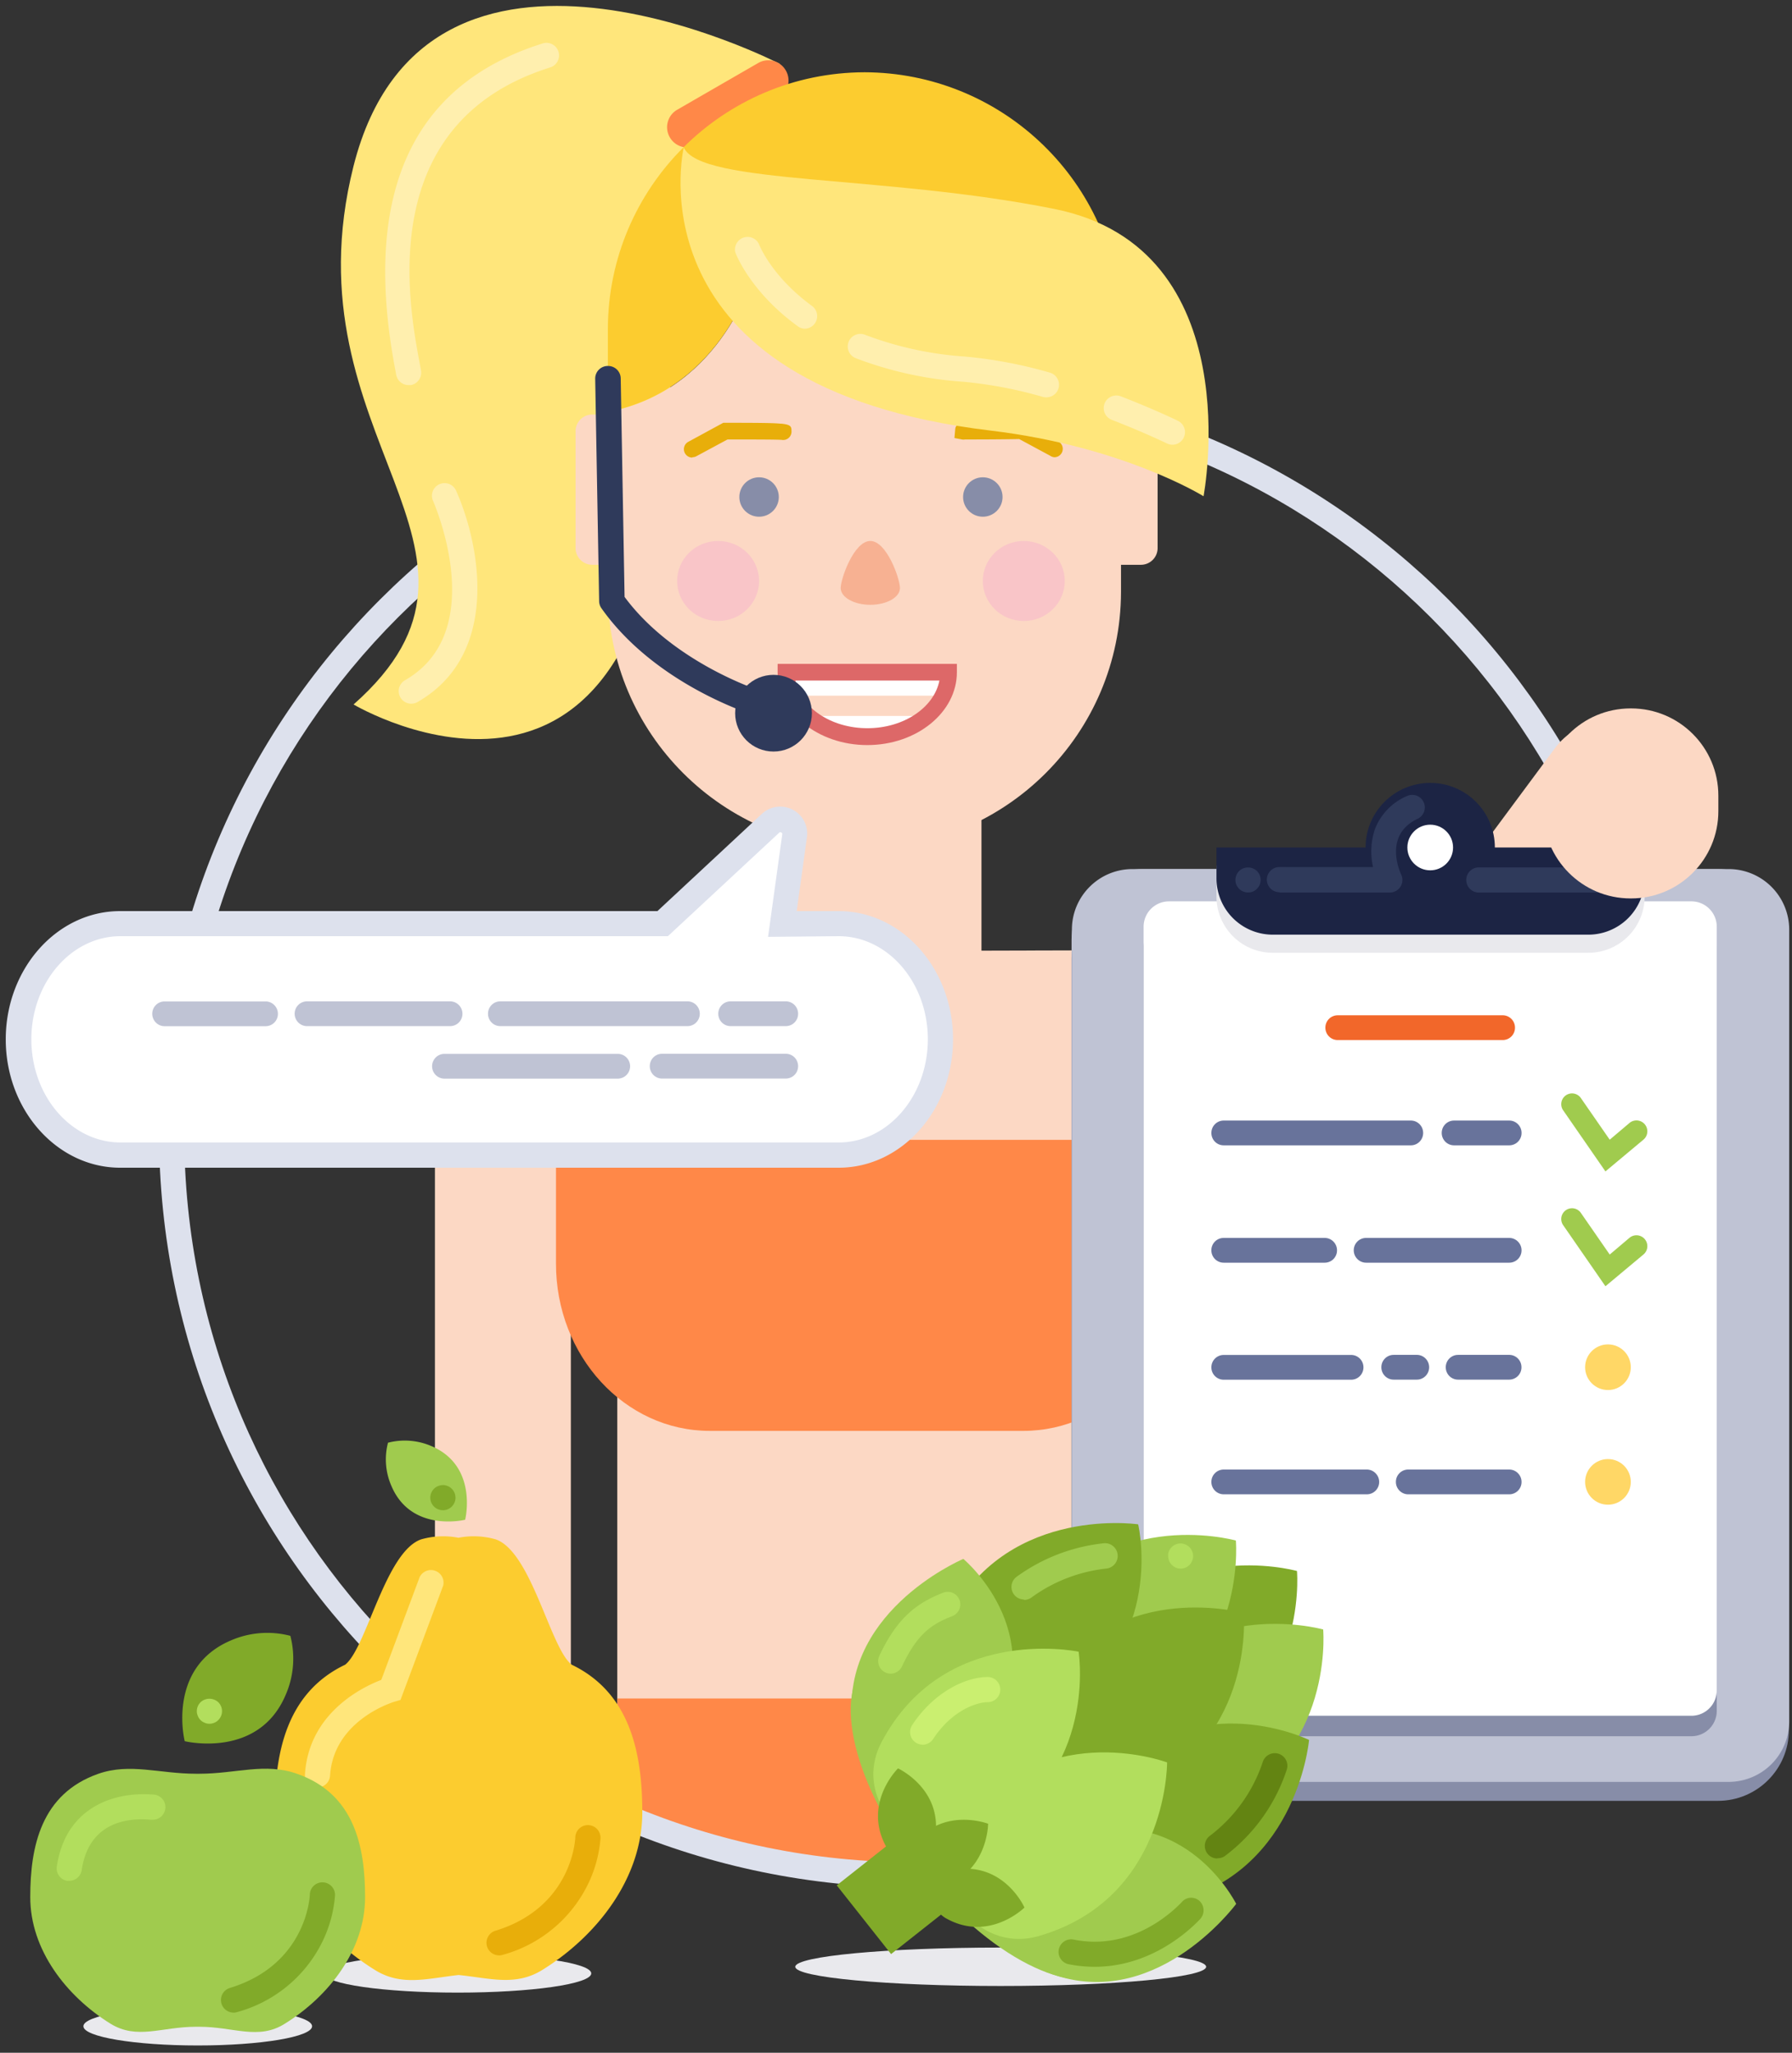 <svg xmlns="http://www.w3.org/2000/svg" xmlns:xlink="http://www.w3.org/1999/xlink" width="220" height="252" viewBox="0 0 220 252">
    <rect x="0" y="0" width="220" height="252" fill="#333333" stroke="none"/>
    <defs>
        <path id="a" d="M0 0h274.286v274.133H0z"/>
    </defs>
    <g fill="none" fill-rule="evenodd" transform="matrix(-1 0 0 1 246.748 -11.17)">
        <mask id="b" fill="#fff">
            <use xlink:href="#a"/>
        </mask>
        <g mask="url(#b)">
            <g fill-rule="nonzero" transform="translate(26.286 11.422)">
                <ellipse cx="97.608" cy="241.196" fill="#E9E9ED" rx="25.221" ry="2.358"/>
                <ellipse cx="164.274" cy="242.009" fill="#E9E9ED" rx="16.399" ry="2.358"/>
                <ellipse cx="196.185" cy="248.497" fill="#E9E9ED" rx="14.038" ry="2.358"/>
                <path fill="#FCD8C4" d="M101.277 156.963h31.035c6.83 0 12.368 5.533 12.368 12.358v47.652H88.91v-47.652c0-3.278 1.303-6.421 3.622-8.739a12.374 12.374 0 0 1 8.746-3.62z"/>
                <path fill="#FF8848" d="M144.68 223.461l-29.22 5.943-31.663-12.441v-8.703h60.883z"/>
                <path fill="#DDE1ED" d="M108.224 231.463c-51.203 0-92.712-41.475-92.712-92.636 0-51.162 41.509-92.637 92.712-92.637 51.204 0 92.712 41.475 92.712 92.637-.056 51.138-41.532 92.58-92.712 92.636zm0-182.184c-49.495 0-89.62 40.092-89.62 89.548 0 49.455 40.125 89.547 89.62 89.547 49.496 0 89.62-40.092 89.62-89.547-.028-49.444-40.136-89.52-89.62-89.548z"/>
                <path fill="#FCD8C4" d="M72.387 116.375l78.591.217a7.217 7.217 0 0 1 5.45 2.567 7.205 7.205 0 0 1 1.6 5.805c-3.67 21.556-21.284 37.89-42.465 37.89-23.84 0-43.176-20.701-43.176-46.242"/>
                <path fill="#FCD8C4" d="M150.38 116.375c9.216 0 16.687 7.465 16.687 16.674v72.276H150.38v-88.95z"/>
                <path fill="#FFE67B" d="M177.055 86.231s-38.033 22.657-38.806-36.653c-.35-26.57-13.544-41.978-13.544-41.978s43.506-22.533 52.36 12.555c8.462 33.615-21.593 46.982-.01 66.076z"/>
                <path fill="#FF8848" d="M123.992 8.394a2.478 2.478 0 0 1 3.389-.911l9.943 5.738a2.473 2.473 0 0 1 .905 3.388 2.478 2.478 0 0 1-3.388.91l-9.944-5.737a2.473 2.473 0 0 1-.905-3.388z"/>
                <path fill="#FCD8C4" d="M127.808 32.956L82.91 37.982c0 .69-.072 1.38-.072 2.06v32.4c.05 17.36 14.123 31.421 31.498 31.472 17.375-.051 31.448-14.112 31.499-31.473V50.33c-14.337-2.75-18.027-17.374-18.027-17.374z"/>
                <path fill="#FCCC2F" d="M114.316 8.62c-16.567.052-30.281 12.879-31.426 29.393l44.918-5.057s3.71 14.603 18.027 17.353V40.072c-.062-17.36-14.144-31.412-31.52-31.452z"/>
                <path fill="#FCD8C4" d="M99.968 116.931v-18.32h27.922v18.32l-13.574 8.723zM78.344 52.7a2.06 2.06 0 0 1 2.053-2.061h4.841c1.134 0 2.053.914 2.053 2.062v14.32a2.06 2.06 0 0 1-2.053 2.063h-4.841a2.052 2.052 0 0 1-2.053-2.062V52.7zM140.857 52.7a2.06 2.06 0 0 1 2.052-2.061h4.842c1.133 0 2.052.914 2.052 2.062v14.32a2.06 2.06 0 0 1-2.052 2.063h-4.842a2.052 2.052 0 0 1-2.052-2.062V52.7z"/>
                <path fill="#F7B192" d="M117.253 71.936c0 1.133-1.628 2.06-3.638 2.06s-3.638-.916-3.638-2.06c0-1.143 1.628-5.777 3.638-5.777s3.638 4.645 3.638 5.777z"/>
                <ellipse cx="99.803" cy="60.762" fill="#878DA8" rx="2.422" ry="2.42"/>
                <ellipse cx="127.272" cy="60.762" fill="#878DA8" rx="2.422" ry="2.42"/>
                <path fill="#FFF" d="M104.596 82.266h18.78v2.884h-18.78zM116.985 90.536h-5.947l-3.844-2.894h13.595z"/>
                <path fill="#DD6868" d="M113.986 91.216c-6.07 0-10.998-4.017-10.998-8.94v-1.03h22.006v1.03c0 4.923-4.937 8.94-11.008 8.94zm-8.854-7.92c.65 3.306 4.37 5.85 8.844 5.85 4.473 0 8.194-2.544 8.843-5.85h-17.687z"/>
                <ellipse cx="94.774" cy="71.071" fill="#F9C5C8" rx="5.03" ry="4.912"/>
                <ellipse cx="132.302" cy="71.071" fill="#F9C5C8" rx="5.03" ry="4.912"/>
                <path fill="#2F3A5B" d="M127.272 87.652a1.546 1.546 0 0 1-.454-3.017c.114 0 10.926-3.43 16.966-11.607l.474-26.838a1.545 1.545 0 0 1 1.546-1.514 1.547 1.547 0 0 1 1.587 1.565l-.484 27.323c-.007.31-.108.612-.289.865-6.596 9.33-18.367 13.007-18.862 13.161-.157.047-.32.068-.484.062z"/>
                <ellipse cx="125.499" cy="87.302" fill="#2F3A5B" rx="4.71" ry="4.707"/>
                <path fill="#E8AE0A" d="M135.466 55.88c-.173.002-.343-.04-.495-.123l-3.824-2.06c-2.401 0-6.02 0-6.648.052a1.03 1.03 0 0 1-1.206-1.112c0-.515.072-.752 1.216-.876h.104c1.03-.103 3.092-.103 6.782-.113h.268l4.298 2.338a1.03 1.03 0 0 1-.495 1.936v-.041zM91.022 55.88a1.03 1.03 0 0 1-.495-1.935l4.298-2.338h.268c3.7 0 5.7 0 6.782.113h.114c1.154.124 1.175.36 1.216.875l.082.927-.927.175a1.032 1.032 0 0 1-.371 0c-.63 0-4.247 0-6.649-.051l-3.823 2.06c-.148.1-.318.16-.495.175z"/>
                <path fill="#FFEFAE" d="M170.294 47.024h-.268a1.545 1.545 0 0 1-1.248-1.792l.165-.917c1.371-7.291 5.525-29.495-15.976-36.272a1.545 1.545 0 1 1 .928-2.945c15.997 5.046 22.078 18.424 18.089 39.784l-.165.885c-.14.732-.78 1.26-1.525 1.257zM169.974 86.138c-.271 0-.538-.07-.773-.206-10.359-5.952-7.596-19.629-4.69-26.035a1.547 1.547 0 0 1 2.814 1.277c-.072.155-7.102 16.046 3.412 22.08a1.544 1.544 0 0 1-.773 2.884h.01z"/>
                <path fill="#FFE67B" d="M136.517 17.848s7.02 29.402-37.652 34.758c-16.377 1.957-26.159 8.064-26.159 8.064s-5.823-30.412 18.275-35.263c21.098-4.243 43.516-2.956 45.536-7.56z"/>
                <path fill="#FFEFAE" d="M121.685 40.103a1.546 1.546 0 0 1-.917-2.79c5.04-3.688 6.514-7.57 6.524-7.612a1.547 1.547 0 0 1 2.897 1.03c-.072.196-1.825 4.8-7.607 9.022-.254.21-.568.332-.897.35zM92.001 48.527a1.546 1.546 0 0 1-.412-3.038 55.544 55.544 0 0 1 10.39-1.967 42.546 42.546 0 0 0 12.296-2.677 1.544 1.544 0 1 1 1.134 2.873 45.579 45.579 0 0 1-13.183 2.894 52.46 52.46 0 0 0-9.802 1.864c-.138.036-.28.054-.423.051zM76.53 54.346a1.546 1.546 0 0 1-.68-2.935c.113-.062 2.886-1.41 7.009-3.007a1.545 1.545 0 1 1 1.113 2.884c-3.99 1.544-6.73 2.883-6.762 2.893a1.547 1.547 0 0 1-.68.165z"/>
                <path fill="#FF8848" d="M86.724 150.01l-10.812-10.329v-22.945h10.812zM152.225 139.681l-9.926 10.33v-33.275h9.926z"/>
                <path fill="#FF8848" d="M133.332 175.407H94.825c-10.43 0-18.893-9.207-18.893-20.597v-15.129h76.273v15.16c.02 11.36-8.442 20.566-18.873 20.566z"/>
                <rect width="16.687" height="85.84" x="64.038" y="116.324" fill="#FCD8C4" rx="8.315"/>
                <path fill="#FCD8C4" d="M16.152 101.52c-2.733-3.687-1.957-8.892 1.735-11.626l.039-.03c3.691-2.733 8.898-1.964 11.633 1.726l41.237 55.616c2.734 3.687 1.958 8.891-1.734 11.626l-.04.029c-3.69 2.734-8.897 1.965-11.633-1.725l-41.237-55.617z"/>
                <path fill="#BFC3D4" d="M.845 115.137c0-4.805 3.898-8.7 8.705-8.7h70.654c4.807 0 8.705 3.89 8.705 8.7v94.66c0 4.805-3.898 8.7-8.705 8.7H9.55c-4.807 0-8.705-3.89-8.705-8.7v-94.66z"/>
                <g transform="translate(0 95.778)">
                    <path fill="#878DA8" d="M.845 21.687c0-4.805 3.898-8.7 8.705-8.7h70.654c4.807 0 8.705 3.89 8.705 8.7v94.66c0 4.805-3.898 8.7-8.705 8.7H9.55c-4.807 0-8.705-3.89-8.705-8.7v-94.66z"/>
                    <path fill="#BFC3D4" d="M81.426 122.72H8.246a7.445 7.445 0 0 1-5.262-2.179 7.433 7.433 0 0 1-2.18-5.257v-97.19a7.439 7.439 0 0 1 7.442-7.435h73.18c4.11 0 7.442 3.33 7.442 7.436v97.178a7.433 7.433 0 0 1-2.176 5.265 7.445 7.445 0 0 1-5.266 2.181z"/>
                    <path fill="#878DA8" d="M9.699 20.253c0-1.721 1.39-3.116 3.114-3.116h64.138a3.115 3.115 0 0 1 3.114 3.116V114c0 1.72-1.39 3.116-3.114 3.116H12.813A3.115 3.115 0 0 1 9.7 114V20.253z"/>
                    <path fill="#FFF" d="M9.699 17.74c0-1.72 1.39-3.116 3.114-3.116h64.138a3.115 3.115 0 0 1 3.114 3.116v93.748c0 1.721-1.39 3.116-3.114 3.116H12.813a3.115 3.115 0 0 1-3.114-3.116V17.74z"/>
                    <path fill="#E9E9ED" d="M18.553 10.237h52.566v3.79a6.913 6.913 0 0 1-6.916 6.91H25.51a6.919 6.919 0 0 1-4.913-2.006 6.908 6.908 0 0 1-2.044-4.894v-3.8z"/>
                    <path fill="#1C2444" d="M18.553 8.012h52.566v3.79a6.913 6.913 0 0 1-6.916 6.91H25.51a6.919 6.919 0 0 1-4.917-2.009 6.908 6.908 0 0 1-2.04-4.9v-3.79z"/>
                    <ellipse cx="44.877" cy="8.012" fill="#1C2444" rx="7.936" ry="7.93"/>
                    <ellipse cx="44.877" cy="8.012" fill="#FFF" rx="2.804" ry="2.801"/>
                    <ellipse cx="23.057" cy="71.813" fill="#FFD766" rx="2.804" ry="2.801"/>
                    <ellipse cx="23.057" cy="85.891" fill="#FFD766" rx="2.804" ry="2.801"/>
                    <path fill="#68739B" d="M41.954 41.534c.834 0 1.51.675 1.51 1.52 0 .839-.674 1.52-1.51 1.52h-6.78a1.51 1.51 0 0 1-1.51-1.52c0-.84.674-1.52 1.51-1.52h6.78zM70.234 41.534c.834 0 1.51.675 1.51 1.52 0 .839-.669 1.52-1.51 1.52H47.256c-.834 0-1.51-.675-1.51-1.52 0-.84.669-1.52 1.51-1.52h22.978zM52.75 55.942c.836 0 1.514.675 1.514 1.52 0 .839-.685 1.52-1.515 1.52H35.18a1.513 1.513 0 0 1-1.514-1.52c0-.84.685-1.52 1.514-1.52h17.57zM70.238 55.942a1.51 1.51 0 0 1 1.508 1.52c0 .839-.683 1.52-1.508 1.52H57.827a1.51 1.51 0 0 1-1.507-1.52c0-.84.683-1.52 1.507-1.52h12.411zM52.661 87.416a1.513 1.513 0 0 1-1.515-1.52c0-.839.686-1.52 1.515-1.52h17.57c.836 0 1.514.675 1.514 1.52 0 .84-.685 1.52-1.515 1.52H52.661zM35.172 87.416a1.51 1.51 0 0 1-1.507-1.52c0-.839.683-1.52 1.507-1.52h12.411a1.51 1.51 0 0 1 1.508 1.52c0 .84-.683 1.52-1.508 1.52h-12.41zM41.455 70.299c.836 0 1.514.674 1.514 1.519 0 .84-.668 1.52-1.514 1.52h-6.267a1.513 1.513 0 0 1-1.514-1.52c0-.84.669-1.52 1.514-1.52h6.267zM49.365 70.299c.834 0 1.51.674 1.51 1.519 0 .84-.673 1.52-1.51 1.52h-2.843c-.834 0-1.51-.675-1.51-1.52 0-.84.672-1.52 1.51-1.52h2.843zM70.233 70.309c.835 0 1.512.674 1.512 1.52 0 .838-.675 1.519-1.512 1.519H54.586a1.512 1.512 0 0 1-1.512-1.52c0-.839.675-1.52 1.512-1.52h15.647z"/>
                    <path fill="#F2672A" d="M56.238 28.61c.834 0 1.51.674 1.51 1.519 0 .839-.672 1.52-1.51 1.52H35.98a1.51 1.51 0 0 1-1.51-1.52c0-.84.672-1.52 1.51-1.52h20.26z"/>
                    <path fill="#A0CB4E" d="M23.366 47.776l-4.659-3.893a1.335 1.335 0 1 1 1.701-2.06l2.432 2.06 3.567-5.15a1.323 1.323 0 0 1 2.175 1.504l-5.216 7.539zM23.366 61.875l-4.659-3.893a1.335 1.335 0 1 1 1.701-2.06l2.432 2.06 3.567-5.15a1.323 1.323 0 0 1 2.175 1.504l-5.216 7.539z"/>
                </g>
                <path fill="#2F3A5B" d="M63.399 109.32H49.814a1.546 1.546 0 0 1-1.37-2.213c.226-.495 2.143-4.903-2.062-6.86a1.544 1.544 0 0 1 1.32-2.79 7.284 7.284 0 0 1 3.978 4.12c.49 1.489.564 3.084.216 4.613H63.39a1.545 1.545 0 1 1 0 3.09l.01.04zM38.91 109.32H22.675a1.545 1.545 0 1 1 0-3.089h16.233a1.545 1.545 0 1 1 0 3.09zM67.243 109.31a1.474 1.474 0 0 1-1.093-.453 1.637 1.637 0 0 1-.34-.494 1.657 1.657 0 0 1-.113-.597c.002-.41.165-.802.454-1.092a1.599 1.599 0 0 1 2.185 0 1.565 1.565 0 0 1 .34 1.689 1.648 1.648 0 0 1-.34.494 1.526 1.526 0 0 1-1.093.453z"/>
                <path fill="#FCD8C4" d="M9.503 97.423c0-5.914 4.796-10.708 10.714-10.708h.063c5.917 0 10.713 4.805 10.713 10.708v1.911c0 5.914-4.796 10.708-10.713 10.708h-.063c-5.917 0-10.714-4.805-10.714-10.708v-1.911z"/>
                <g transform="translate(57.72 186.407)">
                    <path fill="#81AA29" d="M17.646 28.455C2.309 22.812 3.463 6.828 3.515 6.2c.618-.165 16.213-4.264 24.644 9.64 4.34 7.095-2.886 15.427-10.513 12.615z"/>
                    <path fill="#A0CB4E" d="M14.43 35.634C-.907 29.99.247 14.006.299 13.378c.618-.165 16.213-4.264 24.644 9.64 4.39 7.085-2.834 15.417-10.513 12.616z"/>
                    <path fill="#A0CB4E" d="M25.15 24.717C9.811 19.073 10.966 3.09 11.017 2.46c.619-.164 16.213-4.263 24.644 9.64 4.34 7.085-2.885 15.417-10.513 12.616z"/>
                    <path fill="#81AA29" d="M38.778 41.722l6.672-8.438 14.568 11.508-6.672 8.437zM24.18 33.625C8.843 27.982 9.998 11.998 10.05 11.37c.618-.165 16.212-4.264 24.644 9.64 4.339 7.085-2.886 15.417-10.514 12.615z"/>
                    <path fill="#81AA29" d="M34.353 23.903C19.614 16.54 22.84 1.081 23.016.473c.639-.092 16.893-2.203 23.613 12.36 3.412 7.476-4.947 14.726-12.276 11.07zM27.468 32.595C16.893 19.97 2.588 26.674 2.03 26.941c.062.65 1.763 16.942 17.523 20.093 8.039 1.648 13.172-8.156 7.915-14.439z"/>
                    <path fill="#A0CB4E" d="M32.25 39.187c-14.305-5.48-21.015 7.363-21.273 7.878.381.515 10.307 13.553 23.263 8.383 6.648-2.616 5.123-13.532-1.99-16.261zM41.713 27.22c-8.638-12.637 2.319-22.132 2.762-22.503.598.257 15.574 6.848 13.533 20.68-1.01 7.065-11.987 8.105-16.295 1.822z"/>
                    <ellipse cx="40.95" cy="36.181" fill="#A0CB4E" rx="24.172" ry="11.137" transform="rotate(-51.68 40.95 36.181)"/>
                    <path fill="#B2DE5D" d="M43.073 39.001c-15.058-6.53-12.842-22.276-12.75-22.894.63-.123 16.595-3.223 24.17 11.061 3.886 7.291-3.937 15.057-11.42 11.833z"/>
                    <path fill="#B2DE5D" d="M35.23 51.02C19.635 46.52 19.46 30.34 19.46 29.7c.587-.216 15.636-5.55 25.108 7.807 4.906 6.776-1.587 15.747-9.338 13.512z"/>
                </g>
                <path fill="#81AA29" d="M105.678 225.449c-1.03-5.942 4.33-8.507 4.536-8.61.164.165 4.339 4.408 1.432 9.66a3.227 3.227 0 0 1-5.968-1.05zM103.236 229.26c-5.958-.917-8.452 4.448-8.545 4.665.165.164 4.473 4.274 9.689 1.287a3.223 3.223 0 0 0-1.144-5.953z"/>
                <path fill="#81AA29" d="M108.492 226.396c-3.556-4.87-9.111-2.842-9.338-2.76 0 .237.124 6.18 5.916 7.766a3.227 3.227 0 0 0 3.468-1.304c.766-1.12.748-2.6-.046-3.702z"/>
                <path fill="#B2DE5D" d="M111.13 205.212a1.546 1.546 0 0 1-1.4-.886c-1.836-3.893-3.516-5.15-6.185-6.179a1.544 1.544 0 0 1 1.134-2.873c3.164 1.246 5.586 2.976 7.823 7.734a1.544 1.544 0 0 1-1.402 2.204h.03z"/>
                <path fill="#CAEF70" d="M107.194 213.935a1.546 1.546 0 0 1-1.289-.7c-2.35-3.574-5.411-4.522-6.7-4.522a1.545 1.545 0 1 1 0-3.09c2.68 0 6.597 1.824 9.277 5.912a1.544 1.544 0 0 1-1.288 2.39v.01z"/>
                <path fill="#A0CB4E" d="M94.753 196.16a1.547 1.547 0 0 1-.938-.31 19.067 19.067 0 0 0-9.194-3.542 1.563 1.563 0 1 1 .464-3.09c3.83.43 7.482 1.85 10.596 4.12a1.544 1.544 0 0 1-.938 2.77l.01.051z"/>
                <path fill="#B2DE5D" d="M75.53 192.318c-.2 0-.4-.04-.587-.113a1.68 1.68 0 0 1-.505-.34 1.421 1.421 0 0 1-.33-.495 1.472 1.472 0 0 1-.124-.597c.003-.409.166-.8.454-1.092.071-.07.15-.133.237-.185a1.33 1.33 0 0 1 .268-.144c.092-.041.19-.072.288-.093a1.506 1.506 0 0 1 1.165.237c.083.053.159.115.227.185.07.075.136.154.196.237.054.086.102.176.144.268.034.094.062.19.082.288.01.1.01.2 0 .3 0 .204-.039.406-.113.596a1.65 1.65 0 0 1-.835.834c-.181.07-.373.109-.567.114z"/>
                <path fill="#638412" d="M70.995 227.87a1.537 1.537 0 0 1-.907-.269 21.741 21.741 0 0 1-7.607-10.628 1.545 1.545 0 0 1 1.826-1.96c.539.124.97.526 1.133 1.054a18.806 18.806 0 0 0 6.462 9.032 1.544 1.544 0 0 1-.907 2.801v-.03z"/>
                <path fill="#81AA29" d="M86.054 241.196c-6.772 0-11.493-4.336-12.905-5.83a1.585 1.585 0 0 1 0-2.203 1.516 1.516 0 0 1 2.144 0l.083.092c1.36 1.422 6.308 5.963 13.213 4.614a1.547 1.547 0 0 1 1.826 2.022 1.546 1.546 0 0 1-1.228 1.006c-1.032.2-2.082.3-3.133.299z"/>
                <g>
                    <path fill="#FCCC2F" d="M178.086 204.11c-2.618-2.06-4.937-13.862-9.328-15.386a9.851 9.851 0 0 0-4.577-.196 9.851 9.851 0 0 0-4.576.196c-4.39 1.534-6.71 13.388-9.328 15.386-7.215 3.47-8.668 10.927-8.668 18.126 0 8.043 5.514 15.139 12.245 19.33 3.298 2.06 6.431 1.03 10.307.639 3.896.432 7.03 1.421 10.307-.639 6.73-4.191 12.245-11.328 12.245-19.33.04-7.2-1.371-14.655-8.627-18.126z"/>
                    <path fill="#A0CB4E" d="M172.83 176.86a8.252 8.252 0 0 0-5.35.422c-5.649 2.42-4.185 8.785-4.123 9.032.247.062 6.627 1.524 9.04-4.12a8.12 8.12 0 0 0 .432-5.334z"/>
                    <path fill="#FFE67B" d="M181.487 219.177a1.546 1.546 0 0 1-1.546-1.442c-.433-6.776-7.617-8.99-7.916-9.083l-.732-.217-.268-.72-4.978-13.327a1.547 1.547 0 0 1 2.896-1.03l4.71 12.616c2.289.875 8.885 4.037 9.37 11.586a1.545 1.545 0 0 1-1.443 1.638l-.093-.021zM181.724 223.338a1.556 1.556 0 1 1 1.546-1.566 1.544 1.544 0 0 1-1.546 1.566z"/>
                    <path fill="#81AA29" d="M166.088 185.15c-.41 0-.803-.163-1.092-.453a1.668 1.668 0 0 1-.34-.505 1.42 1.42 0 0 1-.114-.587c.003-.409.166-.8.454-1.091l.226-.196c.173-.104.36-.18.557-.227a1.506 1.506 0 0 1 .897.093c.094.034.184.079.268.134a1.565 1.565 0 0 1 .69 1.287c0 .201-.039.4-.113.587a1.567 1.567 0 0 1-1.433.958z"/>
                    <path fill="#E8AE0A" d="M159.213 239.805a1.527 1.527 0 0 1-.453-.072 16.488 16.488 0 0 1-10.369-8.445 15.624 15.624 0 0 1-1.65-5.88 1.546 1.546 0 0 1 3.093-.114c0 .371.474 8.641 9.823 11.483a1.545 1.545 0 0 1-.454 3.018l.01.01z"/>
                </g>
                <g>
                    <path fill="#A0CB4E" d="M208.378 217.498c-3.886-1.349-7.493 0-11.966 0h-.433c-4.474 0-8.081-1.39-11.967 0-7.06 2.462-8.37 8.919-8.37 15.15 0 6.467 4.433 12.162 9.844 15.53 3.247 2.06 6.287.381 10.493.381h.433c4.215 0 7.215 1.638 10.492-.38 5.411-3.369 9.844-9.064 9.844-15.531 0-6.22-1.33-12.688-8.37-15.15z"/>
                    <path fill="#81AA29" d="M184.816 200.567a11.233 11.233 0 0 1 7.329.577c7.74 3.316 5.73 12.04 5.637 12.358-.34.083-9.07 2.06-12.368-5.633a11.125 11.125 0 0 1-.598-7.302z"/>
                    <path fill="#B2DE5D" d="M211.955 230.64a1.546 1.546 0 0 1-1.526-1.319c-.876-5.922-5.679-6.436-8.462-6.179h-.237a1.547 1.547 0 0 1-1.385-2.29 1.547 1.547 0 0 1 1.323-.8c5.05-.391 10.771 1.73 11.822 8.847a1.544 1.544 0 0 1-1.309 1.75l-.226-.01zM194.752 211.36c-.41 0-.803-.163-1.092-.453a1.679 1.679 0 0 1-.34-.505 1.544 1.544 0 0 1 .34-1.679 1.599 1.599 0 0 1 2.185 0c.29.29.453.683.453 1.092.001.203-.041.403-.123.587a1.463 1.463 0 0 1-.835.835 1.434 1.434 0 0 1-.588.123z"/>
                    <path fill="#81AA29" d="M191.804 246.829a1.527 1.527 0 0 1-.453-.072 16.488 16.488 0 0 1-10.37-8.445 15.624 15.624 0 0 1-1.648-5.88 1.546 1.546 0 0 1 3.092-.114c0 .37.474 8.64 9.833 11.483a1.545 1.545 0 0 1-.454 3.018v.01z"/>
                </g>
                <g>
                    <path fill="#FFF" d="M205.709 113.131h-66.563l-13.276-12.358a1.764 1.764 0 0 0-2.938 1.524l1.495 10.834h-6.926c-6.875 0-12.493 6.396-12.493 14.212 0 7.817 5.618 14.213 12.493 14.213h88.166c6.875 0 12.493-6.396 12.493-14.213 0-7.816-5.587-14.212-12.451-14.212z"/>
                    <path fill="#DDE1ED" d="M205.709 143.1H117.5c-7.74 0-14.039-7.064-14.039-15.757 0-8.692 6.298-15.746 14.039-15.746h5.153l-1.257-9.073a3.305 3.305 0 0 1 1.75-3.379 3.31 3.31 0 0 1 3.774.505l12.833 11.947h65.965c7.74 0 14.038 7.065 14.038 15.746 0 8.682-6.308 15.757-14.048 15.757zM117.5 114.676c-6.04 0-10.946 5.685-10.946 12.657s4.906 12.668 10.946 12.668h88.166c6.04 0 10.947-5.685 10.947-12.668 0-6.982-4.907-12.657-10.947-12.657h-67.202l-13.677-12.719a.186.186 0 0 0-.248 0 .185.185 0 0 0-.113.216l1.742 12.585-8.668-.082z"/>
                </g>
                <path fill="#BFC3D4" d="M130.77 122.678c.834 0 1.51.674 1.51 1.52 0 .838-.674 1.519-1.51 1.519h-6.78a1.51 1.51 0 0 1-1.51-1.52c0-.839.674-1.52 1.51-1.52h6.78zM159.04 122.678c.834 0 1.51.674 1.51 1.52 0 .838-.669 1.519-1.51 1.519h-22.978c-.834 0-1.51-.675-1.51-1.52 0-.839.669-1.52 1.51-1.52h22.978zM182.773 122.678c.837 0 1.515.674 1.515 1.52 0 .838-.685 1.519-1.515 1.519h-17.569a1.513 1.513 0 0 1-1.515-1.52c0-.839.686-1.52 1.515-1.52h17.57zM200.262 122.688a1.51 1.51 0 0 1 1.507 1.52c0 .839-.682 1.519-1.507 1.519h-12.411a1.51 1.51 0 0 1-1.507-1.52c0-.839.682-1.519 1.507-1.519h12.411zM144.627 132.164c-.84 0-1.52-.675-1.52-1.52 0-.839.675-1.52 1.52-1.52h21.267c.84 0 1.52.675 1.52 1.52 0 .84-.675 1.52-1.52 1.52h-21.267zM123.987 132.153a1.509 1.509 0 0 1-1.506-1.52c0-.838.67-1.519 1.506-1.519h15.197c.831 0 1.505.675 1.505 1.52 0 .84-.67 1.52-1.505 1.52h-15.197z"/>
            </g>
        </g>
    </g>
</svg>
